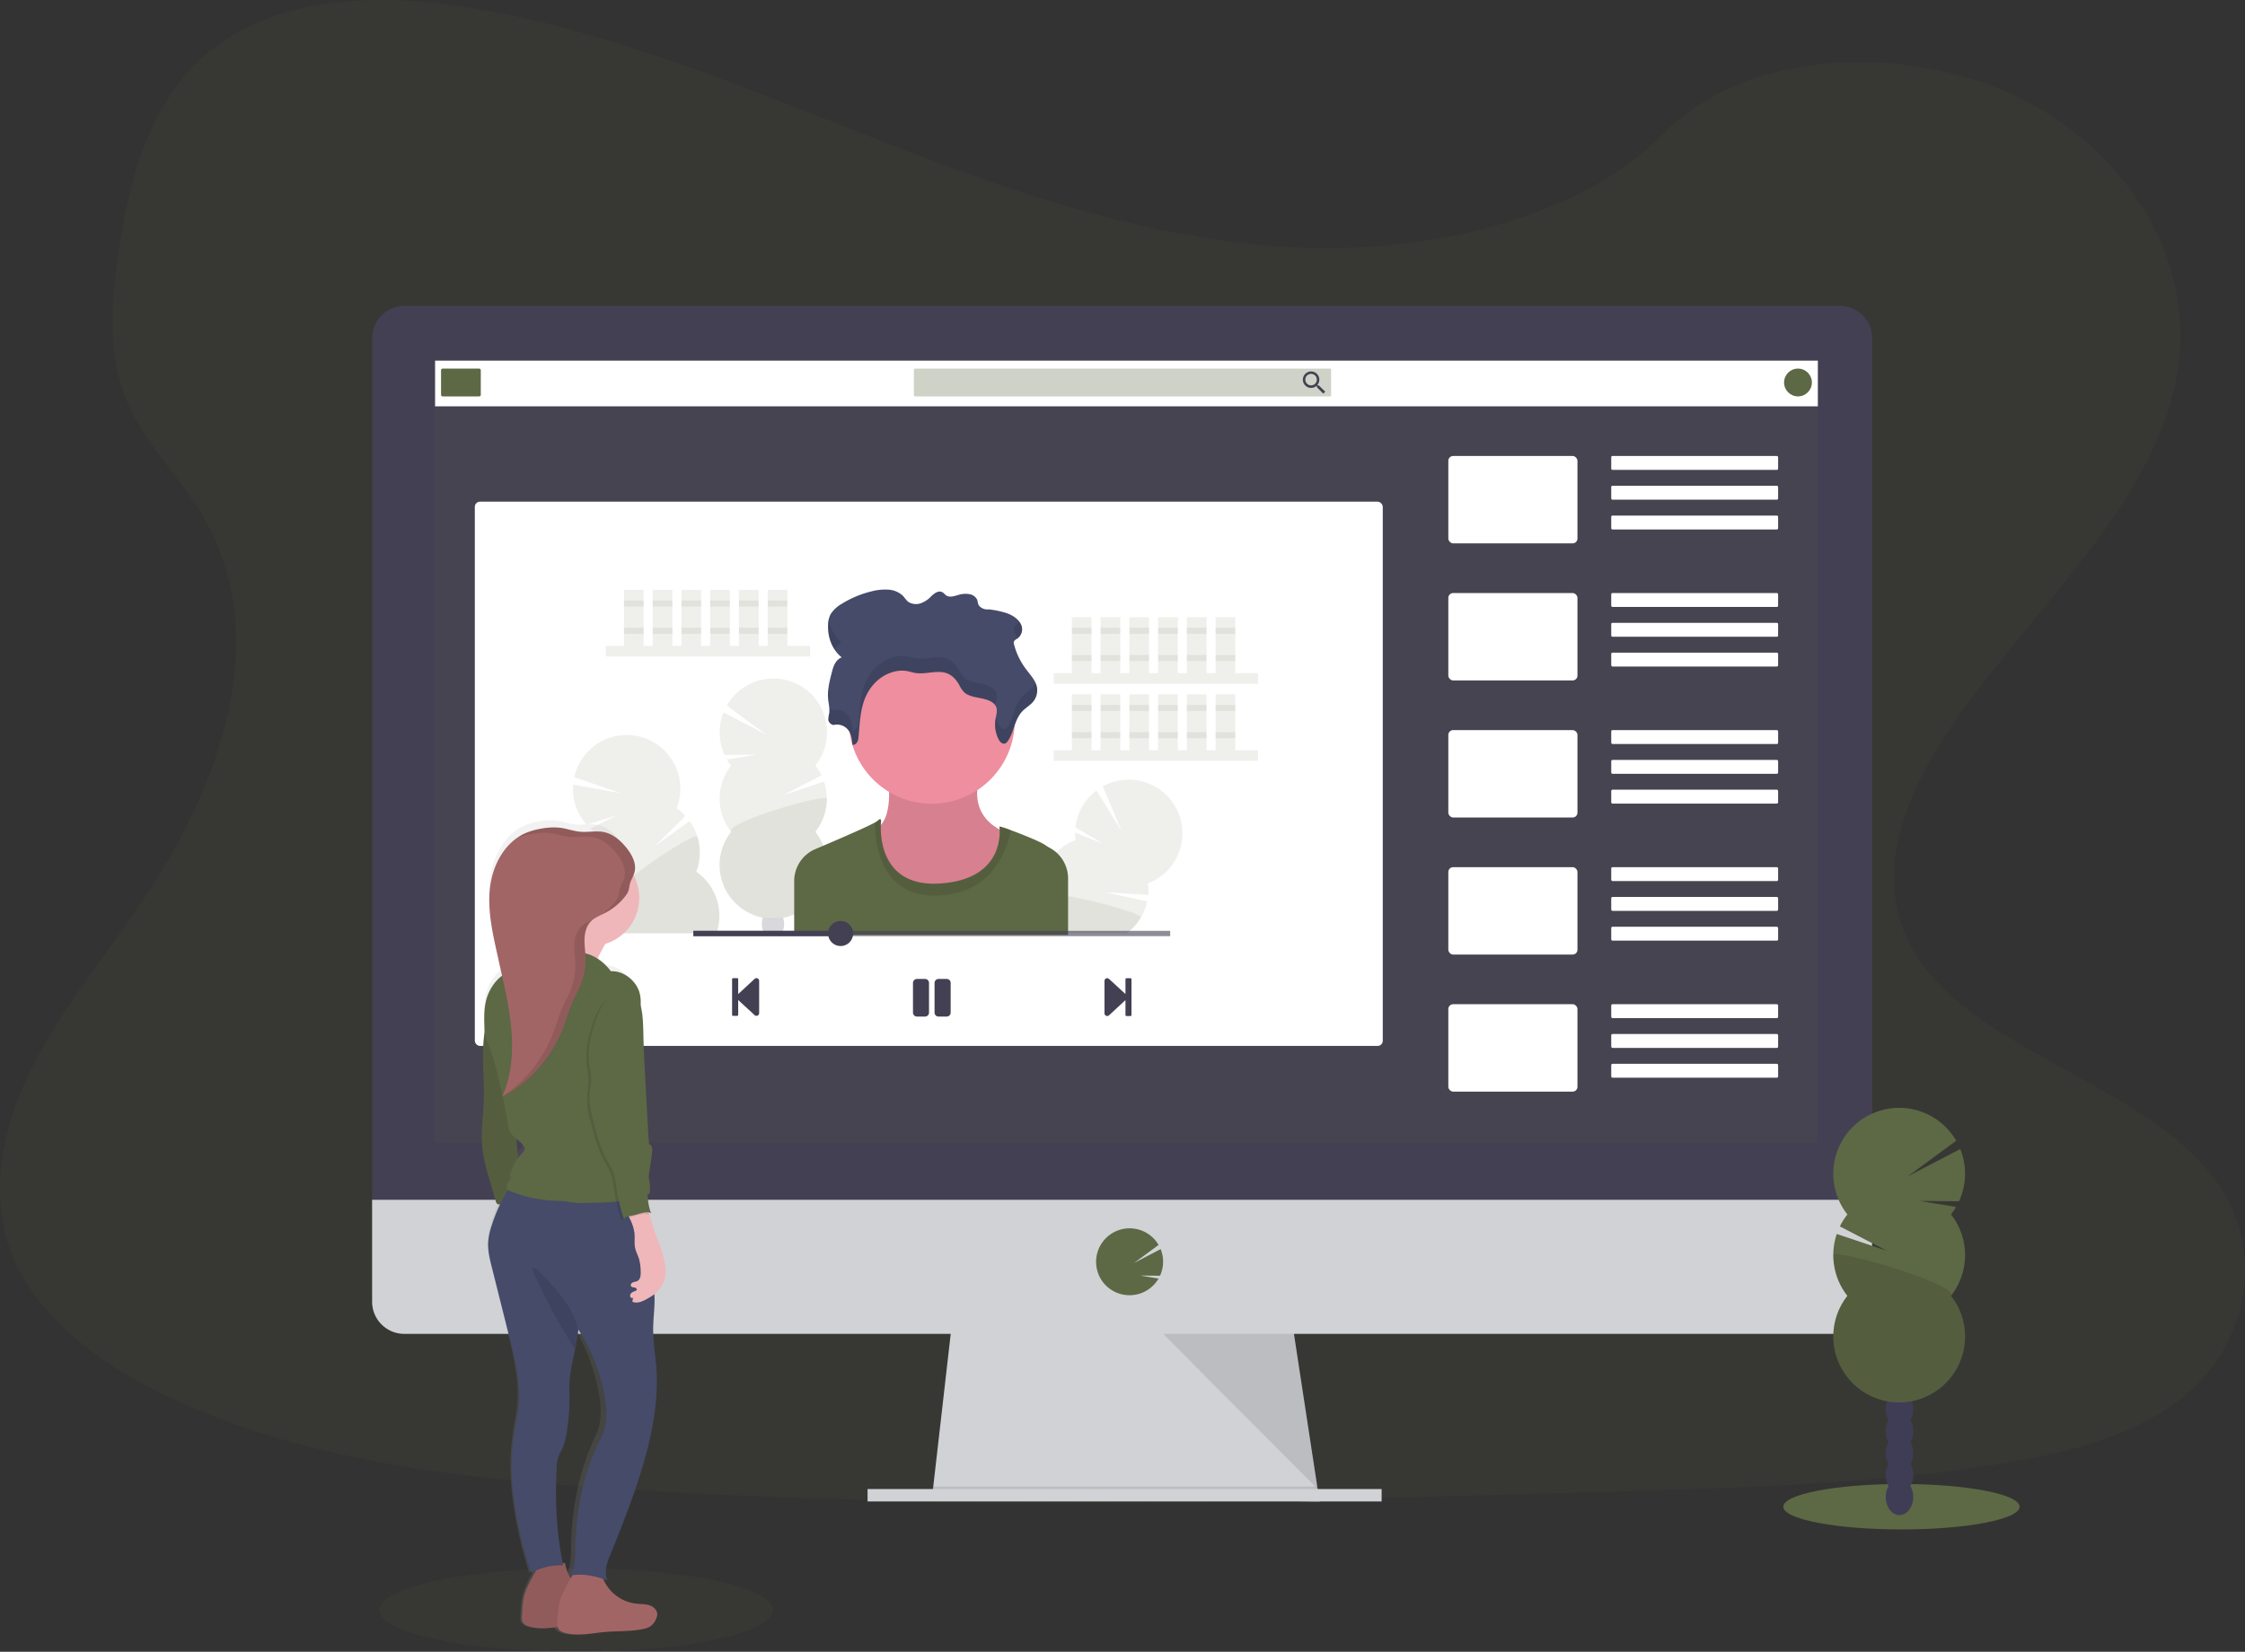 <svg id="b847c0d8-de26-4ae3-b269-ef35a8ef771f" data-name="Layer 1" xmlns="http://www.w3.org/2000/svg" xmlns:xlink="http://www.w3.org/1999/xlink" width="1130" height="831.56" viewBox="0 0 1130 831.56"><rect x="0" y="0" width="1130" height="831.56" fill="#333333" stroke="none"/><defs><linearGradient id="af868219-7e5b-405b-a411-f7ffae4abd96" x1="321.68" y1="857.11" x2="321.68" y2="447.21" gradientUnits="userSpaceOnUse"><stop offset="0" stop-color="gray" stop-opacity="0.25"/><stop offset="0.54" stop-color="gray" stop-opacity="0.12"/><stop offset="1" stop-color="gray" stop-opacity="0.1"/></linearGradient></defs><title>youtube tutorial</title><path d="M691.54,158.91C619.1,156.4,550.1,133,484.22,107.42S353.07,53.49,282.37,39.93C236.89,31.21,184.88,30,148.24,54.36c-35.27,23.46-46.66,64-52.78,101.55-4.61,28.28-7.32,58,5.3,84.51,8.77,18.37,24.34,33.82,35.11,51.42,37.45,61.26,11,136.79-29.62,196.59-19,28.06-41.13,54.82-55.82,84.69s-21.49,64.08-8.64,94.54c12.75,30.2,43.11,52.88,76,68.83,66.81,32.4,145.54,41.68,222.31,46.93C510.05,795,680.9,790,851.29,785c63.06-1.87,126.39-3.76,188.43-13.51,34.44-5.41,70-14,95-34.75,31.75-26.34,39.62-70.94,18.34-104-35.68-55.39-134.35-69.15-159.29-128.6-13.73-32.72.37-69.17,20.32-99.52,42.8-65.11,114.54-122.22,118.32-196.64,2.6-51.11-31.89-102.3-85.21-126.48-55.9-25.35-133.4-22.16-174.64,19.8C830.12,144.51,755.5,161.13,691.54,158.91Z" transform="translate(-35 -34.22)" fill="#5d6845" opacity="0.1"/><polygon points="664.18 755.89 469.18 753.39 469.75 748.39 479.18 665.89 650.43 665.89 663.03 748.39 663.99 754.64 664.18 755.89" fill="#d0d2d5"/><polygon points="663.99 754.64 566.68 754.64 469.18 753.39 469.75 748.39 663.03 748.39 663.99 754.64" opacity="0.1"/><rect x="436.68" y="749.64" width="258.75" height="6.25" fill="#d0d2d5"/><path d="M977.3,204.59a16.27,16.27,0,0,0-16.19-16.35H238.5a16.27,16.27,0,0,0-16.2,16.35v438h755Z" transform="translate(-35 -34.22)" fill="#444053"/><path d="M222.3,638.24v51.3a16.2,16.2,0,0,0,16.2,16.2H961.11a16.2,16.2,0,0,0,16.19-16.2v-51.3Z" transform="translate(-35 -34.22)" fill="#d0d2d5"/><rect x="218.55" y="181.52" width="696.25" height="393.75" fill="#5d6845" opacity="0.1"/><path d="M603.55,686.27a16.89,16.89,0,0,0,13.28-6.44v0a17.21,17.21,0,0,0,1.31-1.93l-9.26-1.52,10,.08a16.85,16.85,0,0,0,.32-13.38l-13.43,7,12.39-9.1a16.87,16.87,0,1,0-27.87,18.88v0A16.87,16.87,0,0,0,603.55,686.27Z" transform="translate(-35 -34.22)" fill="#5d6845"/><polygon points="585.43 671.52 663.22 749.64 651.29 671.52 585.43 671.52" opacity="0.1"/><rect x="239" y="252.56" width="457" height="274" rx="2.6" fill="#fff"/><rect x="219" y="181.56" width="696" height="23" fill="#fff"/><rect x="222" y="185.56" width="20" height="14" rx="0.78" fill="#5d6845"/><rect x="460" y="185.56" width="210" height="14" rx="0.58" fill="#5d6845" opacity="0.3"/><path d="M698.77,228.22h-.51l-.19-.16a4.25,4.25,0,0,0,1-2.72,4.14,4.14,0,1,0-4.13,4.17,4.27,4.27,0,0,0,2.72-1l.19.16v.52l3.2,3.2,1-1Zm-3.84,0a2.89,2.89,0,1,1,2.88-2.88A2.86,2.86,0,0,1,694.93,228.22Z" transform="translate(-35 -34.22)" fill="#444053"/><circle cx="905" cy="192.56" r="7" fill="#5d6845"/><rect x="729" y="229.56" width="65" height="44" rx="2.43" fill="#fff"/><rect x="811" y="229.56" width="84" height="7" rx="0.61" fill="#fff"/><rect x="811" y="244.56" width="84" height="7" rx="0.61" fill="#fff"/><rect x="811" y="259.56" width="84" height="7" rx="0.61" fill="#fff"/><rect x="729" y="298.56" width="65" height="44" rx="2.43" fill="#fff"/><rect x="811" y="298.56" width="84" height="7" rx="0.61" fill="#fff"/><rect x="811" y="313.56" width="84" height="7" rx="0.61" fill="#fff"/><rect x="811" y="328.56" width="84" height="7" rx="0.66" fill="#fff"/><rect x="729" y="367.56" width="65" height="44" rx="2.43" fill="#fff"/><rect x="811" y="367.56" width="84" height="7" rx="0.66" fill="#fff"/><rect x="811" y="382.56" width="84" height="7" rx="0.66" fill="#fff"/><rect x="811" y="397.56" width="84" height="7" rx="0.66" fill="#fff"/><rect x="729" y="436.56" width="65" height="44" rx="2.43" fill="#fff"/><rect x="811" y="436.56" width="84" height="7" rx="0.66" fill="#fff"/><rect x="811" y="451.56" width="84" height="7" rx="0.66" fill="#fff"/><rect x="811" y="466.56" width="84" height="7" rx="0.66" fill="#fff"/><rect x="729" y="505.56" width="65" height="44" rx="2.43" fill="#fff"/><rect x="811" y="505.56" width="84" height="7" rx="0.66" fill="#fff"/><rect x="811" y="520.56" width="84" height="7" rx="0.66" fill="#fff"/><rect x="811" y="535.56" width="84" height="7" rx="0.66" fill="#fff"/><rect x="304.92" y="325.17" width="102.83" height="5.33" fill="#5d6845" opacity="0.1"/><rect x="314.06" y="296.99" width="9.9" height="28.18" fill="#5d6845" opacity="0.1"/><rect x="328.53" y="296.99" width="9.9" height="28.18" fill="#5d6845" opacity="0.1"/><rect x="343" y="296.99" width="9.9" height="28.18" fill="#5d6845" opacity="0.1"/><rect x="357.47" y="296.99" width="9.9" height="28.18" fill="#5d6845" opacity="0.1"/><rect x="371.94" y="296.99" width="9.9" height="28.18" fill="#5d6845" opacity="0.1"/><rect x="386.42" y="296.99" width="9.9" height="28.18" fill="#5d6845" opacity="0.1"/><rect x="314.06" y="302.32" width="9.9" height="3.05" fill="#5d6845" opacity="0.1"/><rect x="328.53" y="302.32" width="9.9" height="3.05" fill="#5d6845" opacity="0.1"/><rect x="343" y="302.32" width="9.9" height="3.05" fill="#5d6845" opacity="0.1"/><rect x="357.47" y="302.32" width="9.9" height="3.05" fill="#5d6845" opacity="0.1"/><rect x="371.94" y="302.32" width="9.9" height="3.05" fill="#5d6845" opacity="0.1"/><rect x="386.42" y="302.32" width="9.9" height="3.05" fill="#5d6845" opacity="0.1"/><rect x="314.06" y="316.03" width="9.9" height="3.05" fill="#5d6845" opacity="0.1"/><rect x="328.53" y="316.03" width="9.9" height="3.05" fill="#5d6845" opacity="0.1"/><rect x="343" y="316.03" width="9.9" height="3.05" fill="#5d6845" opacity="0.1"/><rect x="357.47" y="316.03" width="9.9" height="3.05" fill="#5d6845" opacity="0.1"/><rect x="371.94" y="316.03" width="9.9" height="3.05" fill="#5d6845" opacity="0.1"/><rect x="386.42" y="316.03" width="9.9" height="3.05" fill="#5d6845" opacity="0.1"/><rect x="530.37" y="338.88" width="102.83" height="5.33" fill="#5d6845" opacity="0.1"/><rect x="539.51" y="310.7" width="9.9" height="28.18" fill="#5d6845" opacity="0.1"/><rect x="553.98" y="310.7" width="9.9" height="28.18" fill="#5d6845" opacity="0.1"/><rect x="568.45" y="310.7" width="9.9" height="28.18" fill="#5d6845" opacity="0.1"/><rect x="582.93" y="310.7" width="9.9" height="28.18" fill="#5d6845" opacity="0.1"/><rect x="597.4" y="310.7" width="9.9" height="28.18" fill="#5d6845" opacity="0.1"/><rect x="611.87" y="310.7" width="9.9" height="28.18" fill="#5d6845" opacity="0.1"/><rect x="539.51" y="316.03" width="9.9" height="3.05" fill="#5d6845" opacity="0.1"/><rect x="553.98" y="316.03" width="9.9" height="3.05" fill="#5d6845" opacity="0.1"/><rect x="568.45" y="316.03" width="9.9" height="3.05" fill="#5d6845" opacity="0.1"/><rect x="582.93" y="316.03" width="9.9" height="3.05" fill="#5d6845" opacity="0.1"/><rect x="597.4" y="316.03" width="9.9" height="3.05" fill="#5d6845" opacity="0.1"/><rect x="611.87" y="316.03" width="9.9" height="3.05" fill="#5d6845" opacity="0.1"/><rect x="539.51" y="329.74" width="9.9" height="3.05" fill="#5d6845" opacity="0.1"/><rect x="553.98" y="329.74" width="9.9" height="3.05" fill="#5d6845" opacity="0.1"/><rect x="568.45" y="329.74" width="9.9" height="3.05" fill="#5d6845" opacity="0.1"/><rect x="582.93" y="329.74" width="9.9" height="3.05" fill="#5d6845" opacity="0.1"/><rect x="597.4" y="329.74" width="9.9" height="3.05" fill="#5d6845" opacity="0.1"/><rect x="611.87" y="329.74" width="9.9" height="3.05" fill="#5d6845" opacity="0.1"/><rect x="530.37" y="377.72" width="102.83" height="5.33" fill="#5d6845" opacity="0.1"/><rect x="539.51" y="349.54" width="9.9" height="28.18" fill="#5d6845" opacity="0.1"/><rect x="553.98" y="349.54" width="9.9" height="28.18" fill="#5d6845" opacity="0.1"/><rect x="568.45" y="349.54" width="9.9" height="28.18" fill="#5d6845" opacity="0.1"/><rect x="582.93" y="349.54" width="9.9" height="28.18" fill="#5d6845" opacity="0.1"/><rect x="597.4" y="349.54" width="9.9" height="28.18" fill="#5d6845" opacity="0.1"/><rect x="611.87" y="349.54" width="9.9" height="28.18" fill="#5d6845" opacity="0.1"/><rect x="539.51" y="354.87" width="9.9" height="3.05" fill="#5d6845" opacity="0.1"/><rect x="553.98" y="354.87" width="9.9" height="3.05" fill="#5d6845" opacity="0.1"/><rect x="568.45" y="354.87" width="9.9" height="3.05" fill="#5d6845" opacity="0.1"/><rect x="582.93" y="354.87" width="9.9" height="3.05" fill="#5d6845" opacity="0.1"/><rect x="597.4" y="354.87" width="9.9" height="3.05" fill="#5d6845" opacity="0.1"/><rect x="611.87" y="354.87" width="9.9" height="3.05" fill="#5d6845" opacity="0.1"/><rect x="539.51" y="368.58" width="9.9" height="3.05" fill="#5d6845" opacity="0.1"/><rect x="553.98" y="368.58" width="9.9" height="3.05" fill="#5d6845" opacity="0.1"/><rect x="568.45" y="368.58" width="9.9" height="3.05" fill="#5d6845" opacity="0.1"/><rect x="582.93" y="368.58" width="9.9" height="3.05" fill="#5d6845" opacity="0.1"/><rect x="597.4" y="368.58" width="9.9" height="3.05" fill="#5d6845" opacity="0.1"/><rect x="611.87" y="368.58" width="9.9" height="3.05" fill="#5d6845" opacity="0.1"/><path d="M403,419.66a28.45,28.45,0,0,1-2.1-3.09l14.81-2.43-16,.12a27.06,27.06,0,0,1-.52-21.38L420.64,404l-19.81-14.56a27,27,0,1,1,44.57,30.2,26.24,26.24,0,0,1,3.08,4.92l-19.22,10,20.49-6.87A27,27,0,0,1,445.4,453,27,27,0,1,1,403,453a27,27,0,0,1,0-33.37Z" transform="translate(-35 -34.22)" fill="#5d6845" opacity="0.1"/><path d="M451.18,436.34A26.89,26.89,0,0,1,445.4,453,27,27,0,1,1,403,453C399.37,448.43,451.18,433.31,451.18,436.34Z" transform="translate(-35 -34.22)" fill="#5d6845" opacity="0.1"/><path d="M428.52,503.88a2.53,2.53,0,0,1,.13.22h-9.16c.05-.07.08-.15.13-.22a8.87,8.87,0,0,1-1.18-4.51,9.26,9.26,0,0,1,.55-3.18v0c.51.08,1.14.17,1.87.25a32.1,32.1,0,0,0,6.39,0q.92-.09,1.89-.24a.09.09,0,0,0,0,.05,9,9,0,0,1,.54,3.13A8.87,8.87,0,0,1,428.52,503.88Z" transform="translate(-35 -34.22)" fill="#3f3d56" opacity="0.2"/><path d="M395.6,504.1h-51c-.11-.29-.21-.6-.3-.9a26.85,26.85,0,0,1,.59-17.64,27,27,0,0,1-9.85-31.89,25.83,25.83,0,0,1-2.91-2.33l13.42-6.69-15.26,4.84a27,27,0,0,1-6.8-20.27l23.81,4.3-23.22-8.07a27,27,0,1,1,51.49,15.7A27.35,27.35,0,0,1,380,445l-15.42,15.21,17.55-12.62a27,27,0,0,1,3.32,25.5A27,27,0,0,1,395.6,504.1Z" transform="translate(-35 -34.22)" fill="#5d6845" opacity="0.1"/><path d="M395.6,504.1h-51c-.11-.29-.21-.6-.3-.9a26.85,26.85,0,0,1,.59-17.64c-4.8-3.32,40.23-33.07,41.12-30.17a26.88,26.88,0,0,1-.59,17.65A27,27,0,0,1,395.6,504.1Z" transform="translate(-35 -34.22)" fill="#5d6845" opacity="0.1"/><path d="M626.35,467.56a26.9,26.9,0,0,1-13.51,11.36,27.4,27.4,0,0,1,.11,5.8l-21.61-1.3L612.45,488a27,27,0,0,1-3.22,8.16,26.57,26.57,0,0,1-7.2,7.9H572.61v.77h-30c.06-.26.12-.51.19-.77a27,27,0,0,1,16.45-18.31,27,27,0,0,1,17.13-28.64,27.36,27.36,0,0,1-.22-3.73l13.95,5.51-13.8-8.11A27,27,0,0,1,586.9,432.2l12.71,20.58-9.53-22.66a27,27,0,0,1,36.27,37.44Z" transform="translate(-35 -34.22)" fill="#5d6845" opacity="0.1"/><path d="M609.23,496.2a26.57,26.57,0,0,1-7.2,7.9H572.61v.77h-30c.06-.26.12-.51.19-.77a27,27,0,0,1,16.45-18.31c-.25-2,5.56-1.7,13.31-.4C587.75,487.94,610.26,494.48,609.23,496.2Z" transform="translate(-35 -34.22)" fill="#5d6845" opacity="0.1"/><path d="M481.71,424.19s3.7,20-4.56,26.53,7,45.67,32.18,41.1,35.44-37.4,35.44-37.4-25.22-5.22-15.87-31.75Z" transform="translate(-35 -34.22)" fill="#ee8e9e"/><path d="M481.71,424.19s3.7,20-4.56,26.53,7,45.67,32.18,41.1,35.44-37.4,35.44-37.4-25.22-5.22-15.87-31.75Z" transform="translate(-35 -34.22)" opacity="0.1"/><circle cx="469" cy="362.9" r="41.75" fill="#ee8e9e"/><path d="M572.61,476.49v28.38H434.75V477.78a17.48,17.48,0,0,1,10.67-16.1l3.95-1.68c10-4.26,22.15-9.55,26.12-11.75a6.53,6.53,0,0,0,1.22-.79c2.17-2.17,1.74.65,1.74.65s-.06.54-.1,1.47c-.24,6.39.68,31.5,30.11,29.41,28.71-2,30-21.42,29.71-27.13a15.45,15.45,0,0,0-.13-1.58,37.09,37.09,0,0,1,5.81,1.9c6,2.22,14.86,5.78,17.23,7.46.74.52,1.64,1.06,2.62,1.61a17.23,17.23,0,0,1,3.1,2.21A17.51,17.51,0,0,1,572.61,476.49Z" transform="translate(-35 -34.22)" fill="#5d6845"/><path d="M543.85,452.18c-2.43,11.26-10.06,32.35-37.56,32.9-29.3.58-31-28.56-30.81-36.83a5.91,5.91,0,0,0,1.23-.79c2.18-2.17,1.74.65,1.74.65s-3.69,33.27,30,30.88S538,450.29,538,450.29C538,450.13,540.51,451,543.85,452.18Z" transform="translate(-35 -34.22)" opacity="0.1"/><path d="M454.58,399.21a7.15,7.15,0,0,1,7.53,2.75c1.52,2.13,1.75,4.7,1.94,7.16,1.81.38,2.83-1.67,3-3.22.67-6.31.72-12.74,2.84-18.84s6.75-12,13.86-14.33a16.08,16.08,0,0,1,7.57-.72c1.51.25,2.93.78,4.43,1,5.2.86,10.85-1.6,15.72.11,3.06,1.08,5,3.57,6.43,6.06a13.08,13.08,0,0,0,2.5,3.63c2.07,1.86,5.31,2.34,8.28,2.92s6.21,1.59,7.48,3.88c1.14,2.07.3,4.46-.08,6.7a16.42,16.42,0,0,0,1.69,10.37c.55,1,1.67,2.21,3,1.88a2.63,2.63,0,0,0,1.42-1.15c3.41-4.78,3.32-11,7.6-15.31,1.43-1.44,3.28-2.56,4.67-4a9.08,9.08,0,0,0,2.42-8.24c-.77-3.3-3.41-6-5.54-8.9a35,35,0,0,1-5.93-12.31,2.23,2.23,0,0,1,0-1.61,4.29,4.29,0,0,1,1.52-1.24,5.74,5.74,0,0,0,1.94-7.33C547.66,346,545,344.12,542,343a44.8,44.8,0,0,0-9.37-2c-2.1.3-4.56-.89-5.21-2.57-.29-.75-.29-1.56-.58-2.31a5.3,5.3,0,0,0-4-2.8,11.7,11.7,0,0,0-5.35.38c-2,.56-4.27,1.4-6,.42-.91-.51-1.41-1.44-2.39-1.86-2-.84-4.06.86-5.49,2.26a13.36,13.36,0,0,1-4.95,3.33,7.37,7.37,0,0,1-6.14-.41c-1.37-.87-2.06-2.27-3.15-3.38a11.86,11.86,0,0,0-7.45-3,26.23,26.23,0,0,0-8.41.92,50.78,50.78,0,0,0-14.77,6.2,15.87,15.87,0,0,0-5.67,5.27,12,12,0,0,0-1.27,5.43c-.22,5.91,1.74,12.13,6.85,16.27-3.12,1.3-4.17,4.49-4.9,7.32-1.17,4.52-2.34,9.11-1.9,13.71.22,2.38.87,4.76.52,7.13a15.36,15.36,0,0,0-.46,3.41A3.27,3.27,0,0,0,454.58,399.21Z" transform="translate(-35 -34.22)" fill="#454b69"/><g opacity="0.1"><path d="M556.23,378a9.76,9.76,0,0,1-1.8,2.66c-1.39,1.46-3.24,2.59-4.67,4-4.28,4.28-4.19,10.54-7.6,15.32a2.57,2.57,0,0,1-1.42,1.14c-1.3.34-2.42-.84-3-1.88a17.2,17.2,0,0,1-1.49-4c-.07.35-.14.7-.2,1a16.42,16.42,0,0,0,1.69,10.37c.55,1,1.67,2.21,3,1.88a2.63,2.63,0,0,0,1.42-1.15c3.41-4.78,3.32-11,7.6-15.31,1.43-1.44,3.28-2.56,4.67-4a9.08,9.08,0,0,0,2.42-8.24A10.74,10.74,0,0,0,556.23,378Z" transform="translate(-35 -34.22)"/><path d="M546.91,348.4a4.19,4.19,0,0,0-1.52,1.24,2.21,2.21,0,0,0,0,1.6,33.82,33.82,0,0,0,1.51,4.56h0a5.74,5.74,0,0,0,1.94-7.33,7,7,0,0,0-.7-1.17A5.76,5.76,0,0,1,546.91,348.4Z" transform="translate(-35 -34.22)"/><path d="M458.71,357.67a18.54,18.54,0,0,1-6.55-11.59,15.62,15.62,0,0,0-.3,2.72,20.82,20.82,0,0,0,3.29,12.37A7,7,0,0,1,458.71,357.67Z" transform="translate(-35 -34.22)"/><path d="M536.08,388.94c.38-2.25,1.22-4.64.08-6.7-1.27-2.3-4.51-3.3-7.48-3.88s-6.21-1.07-8.28-2.92a13.08,13.08,0,0,1-2.5-3.63c-1.41-2.49-3.37-5-6.43-6.06-4.87-1.71-10.52.74-15.72-.11-1.5-.25-2.92-.77-4.43-1a16,16,0,0,0-7.57.72c-7.11,2.34-11.74,8.24-13.86,14.33s-2.17,12.52-2.84,18.84c-.17,1.54-1.19,3.6-3,3.22-.19-2.47-.42-5-1.94-7.17a7.15,7.15,0,0,0-7.53-2.74,3.66,3.66,0,0,1-2.11-1.35,11.59,11.59,0,0,1,0,2.76,15.36,15.36,0,0,0-.46,3.41,3.27,3.27,0,0,0,2.61,2.57,7.15,7.15,0,0,1,7.53,2.75c1.52,2.13,1.75,4.7,1.94,7.16,1.81.38,2.83-1.67,3-3.22.67-6.31.72-12.74,2.84-18.84s6.75-12,13.86-14.33a16.08,16.08,0,0,1,7.57-.72c1.51.25,2.93.78,4.43,1,5.2.86,10.85-1.6,15.72.11,3.06,1.08,5,3.57,6.43,6.06a13.08,13.08,0,0,0,2.5,3.63c2.07,1.86,5.31,2.34,8.28,2.92s6,1.52,7.33,3.64C536,389.24,536.05,389.09,536.08,388.94Z" transform="translate(-35 -34.22)"/><path d="M452.43,385.83a19,19,0,0,0-.33-5.57,24.82,24.82,0,0,0-.19,5.84c0,.5.11,1,.18,1.49C452.2,387,452.35,386.42,452.43,385.83Z" transform="translate(-35 -34.22)"/></g><path d="M403.49,545.22V527.17a.51.51,0,0,1,.51-.51h2.05a.51.51,0,0,1,.51.51v7.51l8.32-7.71a1.36,1.36,0,0,1,2.23,1v16.35a1.36,1.36,0,0,1-2.23,1l-8.32-7.66v7.47a.51.51,0,0,1-.51.51H404A.51.51,0,0,1,403.49,545.22Z" transform="translate(-35 -34.22)" fill="#444053"/><path d="M604.52,527.17v18.05a.51.51,0,0,1-.52.51h-2a.51.51,0,0,1-.51-.51v-7.51l-8.32,7.7a1.37,1.37,0,0,1-2.24-1V528a1.37,1.37,0,0,1,2.24-1l8.32,7.66v-7.46a.51.51,0,0,1,.51-.51h2A.51.51,0,0,1,604.52,527.17Z" transform="translate(-35 -34.22)" fill="#444053"/><path d="M500.61,546h-4.07a2,2,0,0,1-2-2V529.06a2,2,0,0,1,2-2h4.07a2,2,0,0,1,2,2V544A2,2,0,0,1,500.61,546Zm12.9-2V529.06a2,2,0,0,0-2-2H507.4a2,2,0,0,0-2,2V544a2,2,0,0,0,2,2h4.07A2,2,0,0,0,513.51,544Z" transform="translate(-35 -34.22)" fill="#444053"/><rect x="349" y="468.62" width="240" height="2.67" fill="#444053" opacity="0.6"/><circle cx="423.11" cy="469.95" r="6.33" fill="#444053"/><rect x="349" y="468.62" width="74.11" height="2.67" fill="#444053"/><ellipse cx="957.08" cy="758.54" rx="59.47" ry="11.44" fill="#5d6845"/><ellipse cx="956.09" cy="753.68" rx="6.92" ry="9.06" fill="#3f3d56"/><ellipse cx="956.09" cy="742.6" rx="6.92" ry="9.06" fill="#3f3d56"/><ellipse cx="956.09" cy="731.53" rx="6.92" ry="9.06" fill="#3f3d56"/><ellipse cx="956.09" cy="720.45" rx="6.92" ry="9.06" fill="#3f3d56"/><ellipse cx="956.09" cy="709.37" rx="6.92" ry="9.06" fill="#3f3d56"/><ellipse cx="956.09" cy="698.29" rx="6.92" ry="9.06" fill="#3f3d56"/><ellipse cx="956.09" cy="687.21" rx="6.92" ry="9.06" fill="#3f3d56"/><path d="M1017,645.63a34.28,34.28,0,0,0,2.58-3.8l-18.2-3,19.68.15a33.27,33.27,0,0,0,.63-26.28L995.31,626.4l24.34-17.89a33.17,33.17,0,1,0-54.78,37.12,33.85,33.85,0,0,0-3.78,6l23.62,12.27-25.18-8.45a33.19,33.19,0,0,0,5.34,31.14,33.16,33.16,0,1,0,52.14,0,33.18,33.18,0,0,0,0-41Z" transform="translate(-35 -34.22)" fill="#5d6845"/><path d="M957.78,666.13a33,33,0,0,0,7.09,20.5,33.16,33.16,0,1,0,52.14,0C1021.45,681,957.78,662.41,957.78,666.13Z" transform="translate(-35 -34.22)" opacity="0.1"/><ellipse cx="290" cy="810.56" rx="99" ry="21" fill="#5d6845" opacity="0.1"/><path d="M358.15,842.34c-2-.73-4.14-.61-6.23-.84a19.28,19.28,0,0,1-11.46-5.56,21,21,0,0,1-4.58-7c.66.24,1.32.49,2,.76-2-4.67.1-9.91,1.94-14.63q4.68-12,8.85-24.13c7-20.49,13-41.8,12.87-63.6,0-7.88-1.45-15.33-1.73-23.2-.21-5.84.69-11.67.65-17.52,0-.82,0-1.63-.06-2.45a15.53,15.53,0,0,0,5.27-12.66,30.48,30.48,0,0,0-.53-3.68,59.68,59.68,0,0,0-1.4-6.26c-.66-2.17-1.56-4.25-2.33-6.37-1.49-4.11-2.5-8.39-3.77-12.57A4.33,4.33,0,0,1,359,643a2.93,2.93,0,0,1-.64-1.31,32.41,32.41,0,0,1-1.2-8.17l.85-.38a21.27,21.27,0,0,0-.41-8.09c.48-4.29,1.23-8.61,1.69-12.88.17-1.6.1-3.61-1.37-4-.3-2.29-.42-4.61-.54-6.92q-.63-12.09-1.25-24.17c-.42-8.09-.84-16.17-1-24.27-.11-5.14-.17-10.46-1.39-15.38a18.6,18.6,0,0,0-.71-7c-1.86-5.89-7.64-10.56-13.5-10.23a26.86,26.86,0,0,0-6.39-6.46c1.17-2.62,2.57-5.32,3.72-7.44C346.24,503.25,353.1,494,353.1,483a25.43,25.43,0,0,0-2.75-11.59,12.52,12.52,0,0,0,.44-1.35,11.09,11.09,0,0,0-.45-6.49,19,19,0,0,0-1-2.32c-.26-.5-.54-1-.83-1.48L348,459c-.31-.47-.63-.92-1-1.36a33.1,33.1,0,0,0-2.28-2.74,22.56,22.56,0,0,0-3.28-2.92,14.46,14.46,0,0,0-5.4-2.49,16.46,16.46,0,0,0-3.43-.31c-.69,0-1.39,0-2.08.06-1.4.08-2.79.18-4.18.17-.46,0-.93,0-1.39-.07a50.63,50.63,0,0,1-7.24-1.51l-1.2-.25c-.41-.08-.81-.15-1.22-.2a22.89,22.89,0,0,0-3.31-.2l-1.11,0a30.68,30.68,0,0,0-3.31.34l-1.1.17a31.6,31.6,0,0,0-8.05,2.39c-.33.15-.67.32-1,.5l-.2.11c-.27.14-.54.29-.8.45l-.15.09-.85.54-.07.05c-7.94,5.34-12.63,15.46-13.82,25.5-1.33,11.27,1,22.63,3.33,33.72l2.1,10c.09.45.19.89.28,1.34a22,22,0,0,0-6.59,9.14c-2,5-2.05,10.41-1.89,15.83,0,1.1.06,2.2.17,3.3-.25,2.08-.47,4.17-.61,6.27-.63,9.7.55,19.45.24,29.17-.24,7.49-1.37,15-.82,22.44.48,6.6,2.25,13,4,19.37l2.52,9.08a2.41,2.41,0,0,0,.63,1.25,1.9,1.9,0,0,0,1.41.29A85.12,85.12,0,0,0,282.2,650a35.5,35.5,0,0,0-1.48,7.38c-.33,4.58.73,9.13,1.79,13.58q2.4,10,4.78,20.08,1.68,7.05,3.35,14.09c2.2,9.26,4.41,18.58,4.82,28.11a61.05,61.05,0,0,1-1,14.29,124.52,124.52,0,0,0-1.24,42.83,210,210,0,0,0,8.09,35.41c.81-.43,1.63-.83,2.47-1.2l-.35.65q-1.73,3-3.2,6.15a35,35,0,0,0-1.71,4.21c-1.28,4-1.48,8.26-1.66,12.47a6.1,6.1,0,0,0,.21,2.41c.55,1.51,2.13,2.28,3.6,2.7,4.32,1.23,8.81.79,13.3.21a1.61,1.61,0,0,0,.09.29c.55,1.51,2.12,2.28,3.6,2.7,6.18,1.76,12.7.1,19.07-.5s12.63-.16,18.76-1.63a8.93,8.93,0,0,0,2.6-1,8.51,8.51,0,0,0,3.28-4.55,5.83,5.83,0,0,0,.38-1.49C362,845,360.13,843.07,358.15,842.34ZM337,749.73a25.2,25.2,0,0,1-2,6.78,129.4,129.4,0,0,0-10.26,32.17,149.15,149.15,0,0,0-2.27,22.25c-.1,5.5.11,11.26-2.18,16.2l.83-.13c-.26.48-.51,1-.75,1.38l-.12.22a21.68,21.68,0,0,1-2.73-7.66c0-.09-.45-.16-1.14-.2a206.93,206.93,0,0,1-2.92-47.89,22.17,22.17,0,0,1,.8-5.75c.51-1.61,1.37-3.08,2-4.64a34.09,34.09,0,0,0,2-8.14,115.64,115.64,0,0,0,1.26-21.52c-.24-6.79,1.33-13.54,2.67-20.3.64-3.21,1.23-6.43,1.55-9.65l.06-.65a96.87,96.87,0,0,1,12.28,31.88A45.6,45.6,0,0,1,337,749.73Zm-42.8-144.52.32.28a22,22,0,0,1,2.66,2.79,3.69,3.69,0,0,1,.84,1.54c.3,1.46-.91,2.7-1.9,3.77a17,17,0,0,0-1.21,1.46Q294.59,610.13,294.23,605.21Z" transform="translate(-35 -34.22)" fill="url(#af868219-7e5b-405b-a411-f7ffae4abd96)"/><path d="M280.36,542.53l-1.1,8.49c-.37,2.88-.74,5.75-.94,8.64-.67,9.62.57,19.28.25,28.92-.26,7.42-1.44,14.83-.87,22.24.51,6.54,2.37,12.9,4.23,19.2l2.64,9a2.38,2.38,0,0,0,.66,1.24,2.33,2.33,0,0,0,1.69.27l11.72-1.06c-.75-3.44-1.58-7-2-10.53-.32-2.76-.51-5.54-.71-8.32-.62-8.66-1.33-17.32-2-26l-1.25-15.2c-.53-6.6-1.08-13.23-2.74-19.64A39.09,39.09,0,0,0,280.36,542.53Z" transform="translate(-35 -34.22)" fill="#5d6845"/><path d="M280.36,542.53l-1.1,8.49c-.37,2.88-.74,5.75-.94,8.64-.67,9.62.57,19.28.25,28.92-.26,7.42-1.44,14.83-.87,22.24.51,6.54,2.37,12.9,4.23,19.2l2.64,9a2.38,2.38,0,0,0,.66,1.24,2.33,2.33,0,0,0,1.69.27l11.72-1.06c-.75-3.44-1.58-7-2-10.53-.32-2.76-.51-5.54-.71-8.32-.62-8.66-1.33-17.32-2-26l-1.25-15.2c-.53-6.6-1.08-13.23-2.74-19.64A39.09,39.09,0,0,0,280.36,542.53Z" transform="translate(-35 -34.22)" opacity="0.1"/><path d="M301.24,831.55a35.81,35.81,0,0,0-1.8,4.18c-1.34,3.95-1.54,8.19-1.74,12.36a6,6,0,0,0,.22,2.39c.58,1.5,2.24,2.26,3.79,2.67,6.49,1.75,13.33.11,20-.49s13.26-.16,19.7-1.61a10.06,10.06,0,0,0,2.73-.95,8.51,8.51,0,0,0,3.45-4.5,5.88,5.88,0,0,0,.39-1.48c.21-2.2-1.7-4.1-3.78-4.82s-4.35-.61-6.54-.83a20.6,20.6,0,0,1-18.24-17.21c-.08-.48-10.84-.19-12,.43-1.32.73-2.12,2.54-2.87,3.77Q302.78,828.43,301.24,831.55Z" transform="translate(-35 -34.22)" fill="#a26565"/><path d="M301.24,831.55a35.81,35.81,0,0,0-1.8,4.18c-1.34,3.95-1.54,8.19-1.74,12.36a6,6,0,0,0,.22,2.39c.58,1.5,2.24,2.26,3.79,2.67,6.49,1.75,13.33.11,20-.49s13.26-.16,19.7-1.61a10.06,10.06,0,0,0,2.73-.95,8.51,8.51,0,0,0,3.45-4.5,5.88,5.88,0,0,0,.39-1.48c.21-2.2-1.7-4.1-3.78-4.82s-4.35-.61-6.54-.83a20.6,20.6,0,0,1-18.24-17.21c-.08-.48-10.84-.19-12,.43-1.32.73-2.12,2.54-2.87,3.77Q302.78,828.43,301.24,831.55Z" transform="translate(-35 -34.22)" opacity="0.1"/><path d="M319.09,834.73a34,34,0,0,0-1.8,4.17c-1.35,4-1.55,8.19-1.74,12.36a5.83,5.83,0,0,0,.22,2.39c.57,1.5,2.23,2.26,3.78,2.68,6.49,1.74,13.34.1,20-.5s13.27-.16,19.7-1.61a9.62,9.62,0,0,0,2.73-1,8.47,8.47,0,0,0,3.45-4.5,5.88,5.88,0,0,0,.39-1.48c.21-2.19-1.7-4.1-3.78-4.82s-4.35-.6-6.54-.83a20.61,20.61,0,0,1-18.24-17.2c-.08-.48-10.84-.2-12,.42-1.33.73-2.13,2.54-2.88,3.77C321.24,830.61,320.12,832.65,319.09,834.73Z" transform="translate(-35 -34.22)" fill="#a26565"/><path d="M365.62,728.5c.14,21.61-6.14,42.73-13.51,63q-4.38,12.06-9.29,23.91c-1.94,4.68-4.13,9.88-2.05,14.5-6-2.28-12.1-3.62-18.41-2.57,2.4-4.9,2.17-10.6,2.28-16A140.3,140.3,0,0,1,327,789.29a123,123,0,0,1,10.79-31.89,24.3,24.3,0,0,0,2.09-6.72c.82-5.14.18-10.42-.89-15.51a92.47,92.47,0,0,0-12.9-31.6l-.06.64a93.27,93.27,0,0,1-1.62,9.57c-1.41,6.69-3.06,13.39-2.81,20.12a108.83,108.83,0,0,1-1.32,21.33,32.43,32.43,0,0,1-2.15,8.06c-.69,1.55-1.59,3-2.13,4.61a21,21,0,0,0-.84,5.7c-.8,16.27,0,32.79,3.32,48.74-5.57-.44-11.14,1.17-16.12,3.67a198.54,198.54,0,0,1-8.5-35.1,116.62,116.62,0,0,1,1.3-42.46,56.42,56.42,0,0,0,1.05-14.15c-.43-9.45-2.75-18.69-5.06-27.87l-3.52-14q-2.5-10-5-19.91c-1.11-4.41-2.23-8.92-1.88-13.46a33.4,33.4,0,0,1,1.56-7.32,81.69,81.69,0,0,1,11.07-22.64c19.27,1.08,38.77-.72,58-2.2a3.89,3.89,0,0,1,2.72.46,3.85,3.85,0,0,1,1.1,2.48l7.23,41a103,103,0,0,1,2.05,17.3c0,5.8-.9,11.58-.68,17.37C364.1,713.31,365.58,720.69,365.62,728.5Z" transform="translate(-35 -34.22)" fill="#454b69"/><path d="M326.05,704.21a93.27,93.27,0,0,1-1.62,9.57c-4.19-7.25-8.71-14.32-12.57-21.75-1-1.91-1.94-3.85-2.89-5.79l-2.85-5.8c-.53-1.09-1.06-2.18-1.54-3.29a23.77,23.77,0,0,1-1.79-5c1.4-.26,4.86,3.52,5.9,4.51a80.64,80.64,0,0,1,6,6.64,72.81,72.81,0,0,1,6.26,8.2A39.88,39.88,0,0,1,326.05,704.21Z" transform="translate(-35 -34.22)" opacity="0.1"/><path d="M342.1,505.3s-10.7,17.05-8.72,20.62-33.7-3.17-33.7-3.17,19.43-17.05,17.44-24.19S342.1,505.3,342.1,505.3Z" transform="translate(-35 -34.22)" fill="#efb7b9"/><circle cx="297.59" cy="452.05" r="24.19" fill="#efb7b9"/><path d="M342.46,523.18A24.56,24.56,0,0,0,332.29,515a36.38,36.38,0,0,0-7.23-1.78l-9.65-1.7c-2.36-.42-4.89-.81-7.09.16a11.62,11.62,0,0,0-3,2.21c-3.35,3.11-6.6,6.52-10.81,8.32-1.15.49-2.35.85-3.5,1.34-4.71,2-8.23,6.26-10.22,11-2.1,4.94-2.16,10.31-2,15.68a27.56,27.56,0,0,0,.55,5.52,35.57,35.57,0,0,0,1.83,5.06,92.57,92.57,0,0,1,3.34,10.73q3.75,14.35,6.24,29a10.87,10.87,0,0,0,1.21,4,14.36,14.36,0,0,0,3.34,3.21,20.86,20.86,0,0,1,2.79,2.77A3.62,3.62,0,0,1,299,612c.31,1.44-1,2.68-2,3.73a18.06,18.06,0,0,0-4.52,7.87,3.17,3.17,0,0,0-.72,2.17,3.8,3.8,0,0,1,.23,1.72,3.88,3.88,0,0,1-.91,1.41,5.33,5.33,0,0,0-1,4.28,67.89,67.89,0,0,0,23.68,5.54c2,.1,4,.1,6,.34,1.42.18,2.82.47,4.24.64a45.78,45.78,0,0,0,6.2.16c10.77-.22,21.85-.49,31.74-4.76.93-5.07-1.08-10.24-2.34-15.24-2-8-2.5-16.19-4-24.26-1-5.51-2.5-10.94-3.35-16.49s-1-11.3.48-16.7c1.35-4.78,1.76-9.66,3.16-14.43s2.38-9.94.8-14.66C354.69,527.48,348.62,522.85,342.46,523.18Z" transform="translate(-35 -34.22)" fill="#5d6845"/><path d="M354.34,473.44c1.18-4.29-1.14-8.76-3.9-12.25-3-3.75-6.82-7.13-11.51-8.07-3.81-.77-7.76.16-11.64-.15-3.43-.27-6.73-1.51-10.14-2a32.12,32.12,0,0,0-9.28.35,35.25,35.25,0,0,0-8.45,2.36c-10.3,4.57-16.33,15.83-17.73,27s1.05,22.43,3.49,33.42l2.21,9.94c2.3,10.35,4.6,20.74,5.21,31.32s-.53,21.44-4.88,31.1a66.89,66.89,0,0,0,30.73-34.79c1.56-4.09,2.72-8.34,4.46-12.36,1.49-3.46,3.4-6.74,4.72-10.27a33.36,33.36,0,0,0,2.11-12.47c-.08-3.2-.61-6.38-.52-9.58s.91-6.53,3.12-8.85c2-2.05,4.75-3,7.28-4.33a30.31,30.31,0,0,0,10.19-8.5c1.59-2.08,1.68-3,2.08-5.36S353.72,475.71,354.34,473.44Z" transform="translate(-35 -34.22)" fill="#a26565"/><path d="M354.37,655.15c.25,2.49-.2,5,.34,7.47.41,1.84,1.36,3.5,1.92,5.3a25.2,25.2,0,0,1,.85,6.37c.08,1.8-.06,4-1.66,4.84-.7.37-1.54.37-2.27.69s-1.35,1.19-.93,1.87,1.14.57,1.8.7,1.37.81,1,1.36a1.14,1.14,0,0,1-.58.37,7.08,7.08,0,0,0-1.88.9,1.92,1.92,0,0,0-.77,1.83,1.13,1.13,0,0,0,1.61.74,5,5,0,0,0-.47,2c2.56,1.1,5.43-.34,7.83-1.73a29.49,29.49,0,0,0,3-1.92A15,15,0,0,0,370,673.17a29.79,29.79,0,0,0-.57-3.65,54.92,54.92,0,0,0-1.47-6.21c-.69-2.15-1.63-4.2-2.44-6.31-1.72-4.49-2.83-9.19-4.39-13.74a2.08,2.08,0,0,0-.75-1.19,2.11,2.11,0,0,0-1.11-.21,18.19,18.19,0,0,0-5.21.48c-1,.3-2.71,1-3.18,2s.28,1.84.73,2.67A22.38,22.38,0,0,1,354.37,655.15Z" transform="translate(-35 -34.22)" fill="#efb7b9"/><path d="M352.74,533.64a7.33,7.33,0,0,1,1.28,1.78c3.44,6.25,3.48,13.72,3.64,20.85.18,8,.62,16,1.06,24.05l1.31,24c.13,2.29.25,4.58.58,6.85,1.54.39,1.6,2.39,1.43,4-1.11,9.78-3.86,19.85-1,29.26a2.94,2.94,0,0,0,.67,1.3,7.81,7.81,0,0,0-4.47-.06c-1.43.3-2.81.83-4.25,1.16-1.82.41-3.88.59-5.12,2a99.24,99.24,0,0,1-3.35-12.92c-.68-4-.87-8.12-2.49-11.82-.65-1.49-1.53-2.87-2.33-4.3-4.19-7.48-6.25-15.93-8.26-24.27a35.43,35.43,0,0,1-.64-12.06,41.47,41.47,0,0,0,.5-5.55,42.64,42.64,0,0,0-.77-5.84,39.15,39.15,0,0,1,1.17-16.91c1.5-5.09,2.82-10.45,6-14.73S347.43,533.71,352.74,533.64Z" transform="translate(-35 -34.22)" opacity="0.1"/><path d="M353.93,532.84a7.39,7.39,0,0,1,1.28,1.79c3.44,6.24,3.48,13.72,3.64,20.85.18,8,.62,16,1.06,24l1.31,24c.13,2.29.25,4.58.58,6.85,1.54.39,1.6,2.39,1.42,4-1.1,9.78-3.85,19.84-1,29.26a2.94,2.94,0,0,0,.67,1.3,7.81,7.81,0,0,0-4.47-.06c-1.43.3-2.81.83-4.25,1.15-1.82.42-3.88.59-5.12,2A98.21,98.21,0,0,1,345.73,635c-.68-4-.87-8.11-2.49-11.81a48.28,48.28,0,0,0-2.33-4.3c-4.2-7.48-6.25-15.94-8.26-24.28a35.42,35.42,0,0,1-.64-12.06,26,26,0,0,0-.27-11.39,39.1,39.1,0,0,1,1.17-16.9c1.5-5.09,2.82-10.45,6-14.73S348.62,532.92,353.93,532.84Z" transform="translate(-35 -34.22)" fill="#5d6845"/><g opacity="0.1"><path d="M350.44,461.19c-3-3.75-6.82-7.13-11.51-8.07-3.81-.77-7.76.16-11.64-.15-3.43-.27-6.73-1.51-10.14-2a32.12,32.12,0,0,0-9.28.35,35.25,35.25,0,0,0-8.45,2.36,25.09,25.09,0,0,0-4.17,2.37,35.56,35.56,0,0,1,7.47-2,32,32,0,0,1,9.27-.35c3.42.44,6.71,1.67,10.15,1.94,3.87.31,7.82-.61,11.64.15,4.69.94,8.53,4.33,11.5,8.08,2.77,3.48,5.08,7.95,3.91,12.25-.62,2.26-2.06,4.24-2.45,6.57s-.49,3.28-2.09,5.36a30.38,30.38,0,0,1-7.34,6.83c.77-.36,1.56-.72,2.31-1.11a30.31,30.31,0,0,0,10.19-8.5c1.59-2.08,1.68-3,2.08-5.36s1.83-4.3,2.45-6.57C355.52,469.15,353.2,464.68,350.44,461.19Z" transform="translate(-35 -34.22)"/><path d="M332.34,498.2a10,10,0,0,1,1.35-1.17c-2.31,1.12-4.74,2.1-6.51,4-2.21,2.31-3,5.65-3.12,8.85s.45,6.38.52,9.57a33.41,33.41,0,0,1-2.11,12.48c-1.32,3.53-3.23,6.8-4.72,10.27-1.73,4-2.89,8.26-4.45,12.35a67,67,0,0,1-25.41,31.62c-.06.13-.11.27-.17.4a66.89,66.89,0,0,0,30.73-34.79c1.56-4.09,2.72-8.34,4.46-12.36,1.49-3.46,3.4-6.74,4.72-10.27a33.36,33.36,0,0,0,2.11-12.47c-.08-3.2-.61-6.38-.52-9.58S330.13,500.52,332.34,498.2Z" transform="translate(-35 -34.22)"/></g></svg>
